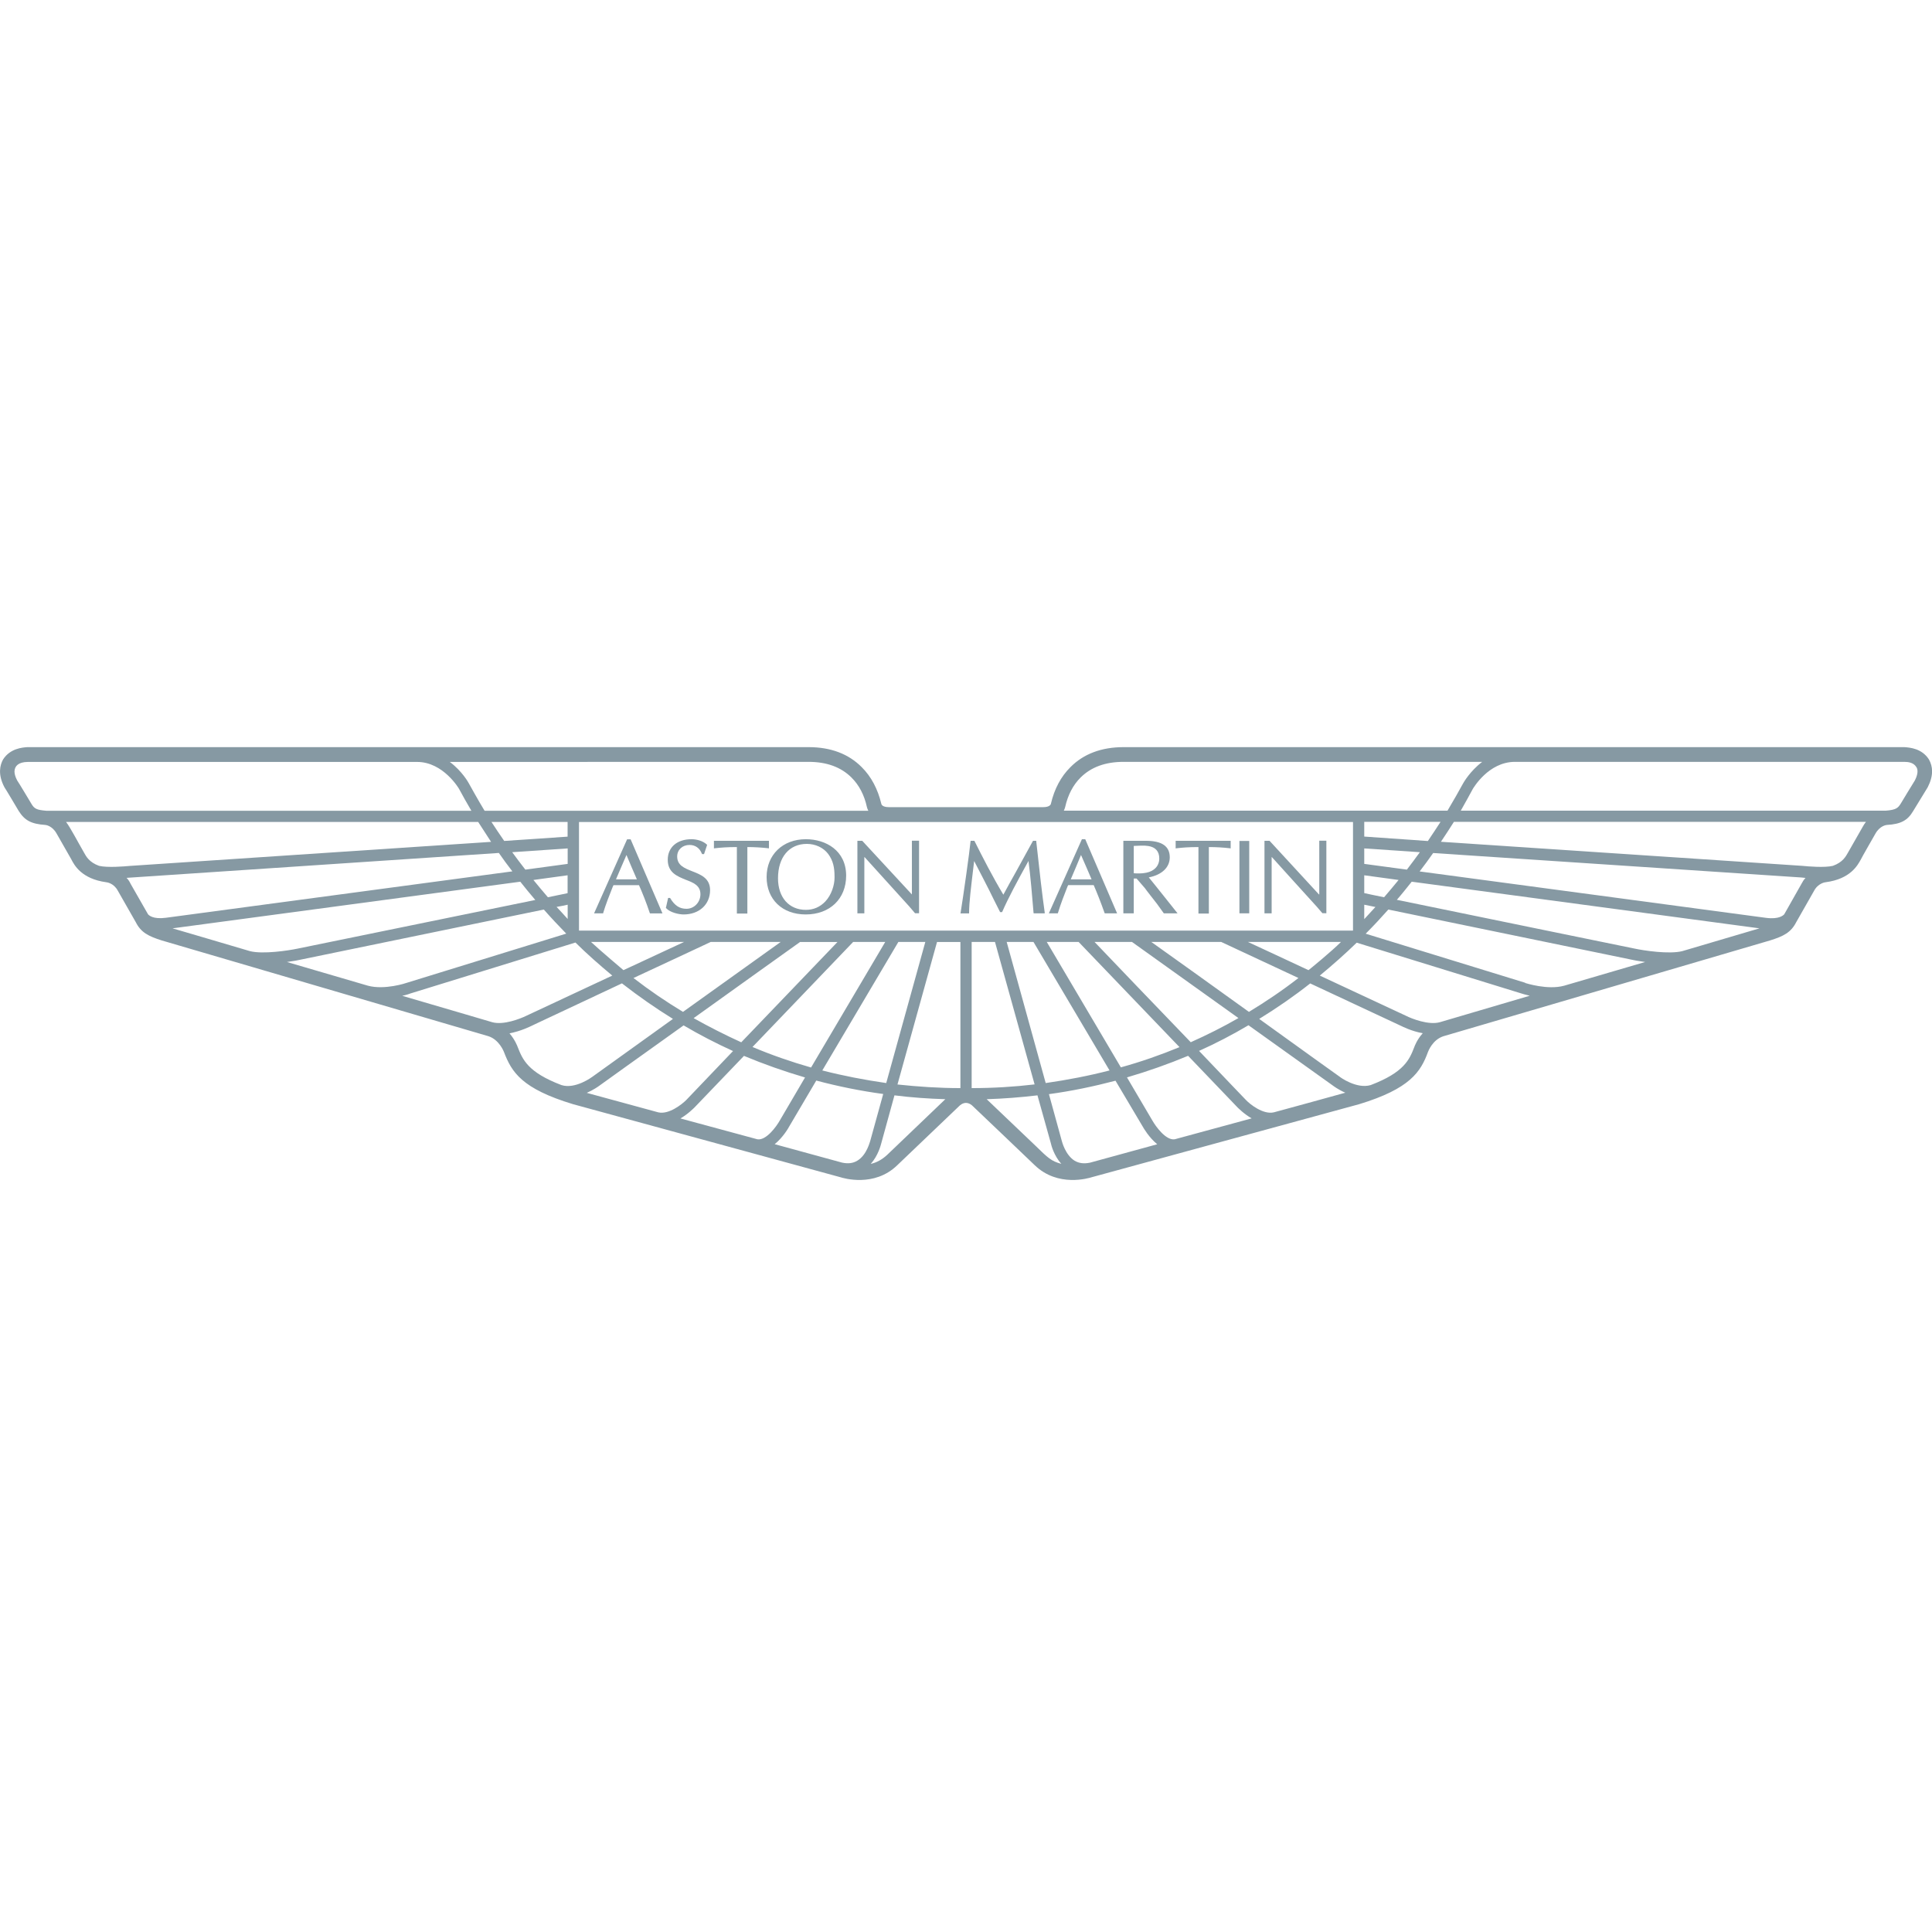 <?xml version="1.0" encoding="utf-8"?>
<!-- Generator: Adobe Illustrator 24.0.0, SVG Export Plug-In . SVG Version: 6.00 Build 0)  -->
<svg version="1.1" id="Layer_1" xmlns="http://www.w3.org/2000/svg" xmlns:xlink="http://www.w3.org/1999/xlink" x="0px" y="0px"
	 viewBox="0 0 256 256" style="enable-background:new 0 0 256 256;" xml:space="preserve">
<style type="text/css">
	.st0{fill:#8699A3;}
</style>
<g>
	<path class="st0" d="M252.34,99H148.87c-2.92,0-5.31,0.9-7.04,2.66c-1.26,1.25-2.12,2.88-2.58,4.84c0,0.08-0.16,0.45-1,0.45h-20.48
		c-0.87,0-0.99-0.38-0.99-0.44c-0.47-1.96-1.34-3.61-2.59-4.85c-1.75-1.77-4.12-2.66-7.04-2.66H3.64c-0.67,0.04-2.3,0.17-3.23,1.63
		c-0.41,0.73-0.73,1.97,0.18,3.69c0.03,0,1.89,3.14,1.89,3.14c0.8,1.26,1.66,1.72,3.53,1.85c0.03,0,0.9,0.08,1.49,1.14l1.94,3.4
		c0.4,0.78,1.35,2.6,4.63,3.05c0.06,0,1,0.11,1.54,1.12l2.38,4.17c0.69,1.37,1.67,1.86,3.43,2.42l43.29,12.69
		c1.46,0.46,2.07,2.1,2.07,2.1c1.02,2.68,2.38,4.86,9.15,6.91c0,0.01,35.4,9.67,35.4,9.67c0.43,0.14,4.51,1.37,7.55-1.57l8.29-7.92
		c0,0,0.36-0.35,0.82-0.35c0.47,0,0.83,0.35,0.83,0.35c0.03,0.01,8.3,7.92,8.3,7.92c3.07,2.94,7.12,1.71,7.57,1.57
		c-0.02,0,35.38-9.66,35.41-9.67c6.73-2.05,8.15-4.28,9.11-6.91c0.05-0.12,0.61-1.64,2.07-2.1c0,0,6.56-1.92,43.27-12.69
		c1.79-0.56,2.76-1.05,3.46-2.42l2.35-4.13c0.54-1.04,1.49-1.16,1.54-1.16c3.3-0.43,4.25-2.25,4.69-3.05c-0.03,0,1.92-3.4,1.92-3.4
		c0.6-1.06,1.47-1.14,1.51-1.14c1.85-0.11,2.75-0.59,3.49-1.85c0,0.01,1.92-3.14,1.92-3.14c0.38-0.74,0.58-1.45,0.58-2.13
		c0-0.55-0.15-1.08-0.41-1.55C254.67,99.17,253.06,99.05,252.34,99z M141.14,106.94c0.36-1.61,1.05-2.93,2.05-3.92
		c1.38-1.37,3.27-2.07,5.68-2.07c0,0,23.14,0,47.53,0c-1.63,1.24-2.47,2.75-2.53,2.85c-0.56,1.02-1.25,2.25-2.07,3.62h-50.84
		C141.06,107.23,141.14,106.94,141.14,106.94z M180.77,118.34v-2.36l4.55,0.62c-0.62,0.76-1.25,1.51-1.92,2.29
		C182.22,118.65,181.33,118.47,180.77,118.34z M182.25,120.18c-0.48,0.52-0.97,1.06-1.48,1.61v-1.91L182.25,120.18z M180.77,114.47
		v-2.05l7.37,0.5c-0.53,0.75-1.13,1.52-1.72,2.31L180.77,114.47z M180.77,110.85v-1.95h10.11c-0.52,0.8-1.07,1.64-1.68,2.54
		L180.77,110.85z M107.14,100.95c2.41,0,4.3,0.7,5.68,2.07c1,0.99,1.7,2.31,2.05,3.92c0,0,0.07,0.28,0.19,0.49H64.21
		c-0.8-1.3-2.08-3.62-2.08-3.62c-0.05-0.1-0.89-1.63-2.53-2.85C83.99,100.95,107.14,100.95,107.14,100.95z M72.6,118.89
		c-0.66-0.78-1.31-1.53-1.92-2.29l4.53-0.62v2.37L72.6,118.89z M75.22,119.88v1.89c-0.48-0.54-0.97-1.07-1.47-1.6
		C74.34,120.07,74.83,119.97,75.22,119.88z M69.61,115.23c-0.61-0.79-1.2-1.56-1.74-2.31l7.35-0.5v2.05L69.61,115.23z M66.81,111.43
		c-0.61-0.88-1.17-1.72-1.69-2.52h10.09v1.95L66.81,111.43z M6.14,107.43c-1.3-0.11-1.59-0.26-1.99-0.94c0,0-1.72-2.88-1.87-3.07
		c-0.29-0.54-0.36-0.93-0.36-1.22c0.03-0.69,0.51-1.23,1.77-1.24h51.58c3.48,0,5.55,3.56,5.55,3.56c0.46,0.86,1,1.82,1.64,2.91H6.14
		z M13.13,114.73c-1.31-0.47-1.72-1.25-2-1.76c-0.8-1.38-1.85-3.4-2.38-4.06h54.61c0.54,0.83,1.1,1.71,1.71,2.64l-47.9,3.19
		C16.44,114.81,14.24,114.99,13.13,114.73z M19.61,121.14l-2.31-4.04c-0.15-0.32-0.32-0.57-0.53-0.78c0.31-0.03,49.33-3.3,49.33-3.3
		c0.56,0.8,1.15,1.62,1.79,2.44l-45.91,6.15C20.25,121.84,19.71,121.26,19.61,121.14z M33.12,126.03
		c-4.75-1.42-8.63-2.53-10.26-3.02l46.08-6.18c0.64,0.8,1.28,1.6,1.99,2.42l-31.56,6.46C38.22,125.95,34.84,126.47,33.12,126.03z
		 M48.75,130.61c-3.51-1.03-7.23-2.11-10.73-3.14c0.95-0.13,1.61-0.26,1.66-0.28c0,0,22.86-4.7,32.38-6.67
		c0.93,1.06,1.92,2.11,2.97,3.19l-21.14,6.52C53.83,130.26,50.97,131.21,48.75,130.61z M65.23,135.45
		c-0.45-0.13-5.48-1.62-11.93-3.5c0.61-0.13,1.03-0.28,1.05-0.3c0,0.01,17.75-5.47,21.9-6.76c1.5,1.49,3.15,2.94,4.88,4.38
		l-11.44,5.35C68.94,134.98,66.74,135.86,65.23,135.45z M107.47,141.45c-2.66-0.76-5.25-1.66-7.76-2.72
		c5.35-5.58,11.8-12.31,13.34-13.92h4.25L107.47,141.45z M119.04,124.81h3.57l-5.18,18.7c-2.89-0.42-5.71-0.96-8.47-1.67
		C112.74,135.46,117.76,126.96,119.04,124.81z M98.22,138.11c-2.13-0.97-4.24-2.04-6.31-3.2c6.11-4.39,12.51-8.95,14.1-10.09h4.96
		L98.22,138.11z M90.5,134.08c-2.25-1.36-4.43-2.84-6.56-4.49c4.86-2.25,9.38-4.38,10.24-4.78h9.27L90.5,134.08z M82.61,128.55
		c-0.1-0.09-3.05-2.57-4.3-3.74h12.34L82.61,128.55z M74.4,143.78c-4.48-1.7-5.15-3.4-5.79-5.01c-0.05-0.15-0.38-1.01-1.1-1.85
		c1.51-0.28,2.76-0.92,2.84-0.95c-0.03,0,6.04-2.83,12.06-5.67c2.21,1.72,4.46,3.29,6.76,4.71l-10.68,7.67
		C78.46,142.7,76.24,144.36,74.4,143.78z M87.22,147.39l-9.47-2.58c0.93-0.41,1.59-0.89,1.64-0.93c0,0,5.27-3.79,11.19-8.01
		c2.12,1.25,4.33,2.39,6.55,3.4l-6.22,6.51C90.37,146.31,88.63,147.72,87.22,147.39z M100.35,150.96l-10.19-2.76
		c1.05-0.61,1.76-1.37,1.84-1.43c0,0,2.92-3.04,6.58-6.86c2.64,1.1,5.33,2.05,8.09,2.86l-3.35,5.71
		C102.91,149.22,101.53,151.16,100.35,150.96z M113.61,153.79c-0.59,0.36-1.25,0.43-2.04,0.26l-8.92-2.44
		c1.1-0.89,1.82-2.14,1.95-2.39c0,0,1.51-2.55,3.56-6.04c2.9,0.77,5.84,1.37,8.87,1.78l-1.72,6.22
		C115.28,151.19,114.89,153.02,113.61,153.79z M117.56,153.02c-0.7,0.65-1.44,1.04-2.18,1.2c0.98-1.09,1.33-2.49,1.39-2.72
		l1.75-6.36c2.21,0.28,4.46,0.44,6.74,0.51C123.44,147.39,117.56,153.02,117.56,153.02z M127.26,144.18c-2.85,0-5.61-0.19-8.34-0.48
		l5.24-18.88h3.1V144.18L127.26,144.18z M76.75,123.32c0,0-0.03-0.02-0.03-0.04v-14.36h102.56v14.38l-0.04,0.01H76.75L76.75,123.32z
		 M138.7,124.81h4.22l13.37,13.94c-2.52,1.04-5.09,1.94-7.77,2.68L138.7,124.81z M147.02,141.84c-2.74,0.71-5.56,1.25-8.46,1.67
		l-5.17-18.7h3.55L147.02,141.84z M145.03,124.81h4.96l14.11,10.09c-2.07,1.19-4.17,2.24-6.32,3.2
		C153.11,133.26,147.54,127.44,145.03,124.81z M152.55,124.81h9.26l10.24,4.78c-2.12,1.65-4.3,3.12-6.56,4.49
		C160.57,130.53,155.37,126.82,152.55,124.81z M165.35,124.81h12.34c-1.26,1.27-4.23,3.69-4.31,3.74
		C170.38,127.16,167.45,125.77,165.35,124.81z M128.75,144.18v-19.37h3.09l5.25,18.88C134.36,144.01,131.58,144.18,128.75,144.18z
		 M137.17,151.78c0,0-4.81-4.59-6.43-6.13c2.29-0.07,4.53-0.25,6.73-0.51l1.78,6.37c0.04,0.22,0.4,1.61,1.38,2.71
		C139.29,153.85,138.88,153.45,137.17,151.78z M144.43,154.06c-0.79,0.16-1.45,0.09-2.04-0.26c-1.22-0.76-1.66-2.5-1.69-2.6
		l-1.71-6.22c3.02-0.41,5.96-1.03,8.82-1.78l3.59,6.05c0.13,0.23,0.85,1.48,1.94,2.37L144.43,154.06z M155.66,150.96
		c-1.18,0.19-2.54-1.74-2.95-2.46l-3.38-5.74c2.77-0.81,5.46-1.76,8.1-2.86l6.57,6.86c0.08,0.06,0.79,0.82,1.85,1.43L155.66,150.96z
		 M170.48,146.93l-1.69,0.46c-1.41,0.33-3.16-1.07-3.69-1.63c0,0-2.74-2.85-6.22-6.51c2.23-1,4.42-2.14,6.55-3.4l11.22,8.02
		c0.04,0.03,0.69,0.52,1.61,0.92C175.77,145.49,170.48,146.93,170.48,146.93z M187.39,138.77c-0.63,1.61-1.3,3.31-5.77,5.01
		c-1.87,0.55-4.08-1.07-4.08-1.09c-0.02,0-5.01-3.59-10.69-7.68c2.31-1.42,4.56-2.97,6.76-4.7l12.09,5.65
		c0.07,0.03,1.29,0.67,2.82,0.95C187.77,137.74,187.45,138.6,187.39,138.77z M190.78,135.45c-1.49,0.41-3.72-0.47-4.43-0.83
		c0,0-5.66-2.64-11.47-5.35c1.74-1.44,3.38-2.89,4.89-4.36l21.89,6.75c0.05,0.01,0.46,0.15,1.04,0.28L190.78,135.45z M207.26,130.61
		c-2.2,0.61-5.1-0.35-5.14-0.35l-0.03-0.04l-21.13-6.5c1.05-1.05,2.06-2.14,3-3.2l32.37,6.67c0.05,0.02,0.71,0.15,1.66,0.28
		L207.26,130.61z M222.91,126.03c-1.74,0.44-5.12-0.08-6.28-0.33c0,0-21.61-4.42-31.54-6.47c0.7-0.8,1.34-1.62,1.97-2.4l46.08,6.18
		L222.91,126.03z M238.7,117.12c0-0.01-1.89,3.34-2.28,4.03c-0.11,0.11-0.65,0.7-2.41,0.47l-45.9-6.15
		c0.64-0.83,1.23-1.64,1.79-2.44l48.77,3.24c0.05,0.01,0.26,0.03,0.57,0.06C239.03,116.54,238.85,116.83,238.7,117.12z
		 M246.84,109.52l-1.97,3.45c-0.29,0.51-0.69,1.29-2.01,1.76c-1.09,0.26-3.27,0.08-4.03,0l-47.9-3.19c0.62-0.93,1.2-1.81,1.72-2.64
		h54.6C247.1,109.09,246.97,109.28,246.84,109.52z M253.73,103.41c-0.03,0.02-1.87,3.07-1.87,3.07c-0.36,0.56-0.57,0.83-2,0.94
		h-56.3c0.62-1.09,1.15-2.06,1.61-2.91c0.03-0.02,2.03-3.56,5.56-3.56h51.59c0.54,0,1.25,0.09,1.61,0.7
		c0.05,0.07,0.15,0.25,0.15,0.55C254.08,102.48,254.01,102.87,253.73,103.41z"/>
	<path class="st0" d="M83.1,111.2l-4.38,9.82h1.21v-0.07c0.36-1.18,0.82-2.33,1.25-3.42c0,0,0.08-0.16,0.11-0.24
		c0.1,0,3.28,0,3.38,0c0.46,1.04,0.95,2.25,1.43,3.69l0.03,0.05h1.65l-4.22-9.82H83.1L83.1,111.2z M81.62,116.52
		c0.09-0.18,1.23-2.91,1.39-3.23c0.12,0.32,1.3,3.05,1.38,3.23C84.17,116.52,81.84,116.52,81.62,116.52z"/>
	<path class="st0" d="M91.73,115.45c-1.03-0.41-2-0.78-2-1.96c0-0.89,0.69-1.53,1.64-1.53c0.76,0,1.34,0.42,1.63,1.15l0.03,0.06
		h0.26l0.41-1.22l-0.05-0.05c-0.54-0.51-1.41-0.7-2.02-0.7c-1.92,0-3.15,1.07-3.15,2.72c0,1.71,1.26,2.19,2.38,2.65
		c1,0.38,1.95,0.75,1.95,1.92c0,1.07-0.83,1.93-1.85,1.93c-0.92,0-1.56-0.43-2.15-1.4l-0.02-0.04h-0.26l-0.3,1.34l0.04,0.02
		c0.51,0.57,1.69,0.83,2.31,0.83c2.06,0,3.51-1.31,3.51-3.23C94.08,116.37,92.88,115.9,91.73,115.45z"/>
	<path class="st0" d="M101.89,112.42v-1.01h-0.07H94.6v1.01l0.1-0.02c0.82-0.09,1.64-0.16,2.94-0.16c0,0.18,0,8.81,0,8.81h1.39
		c0,0,0-8.63,0-8.81c0.98,0,1.89,0.06,2.79,0.16L101.89,112.42z"/>
	<path class="st0" d="M106.78,111.2c-3.07,0-5.2,2.07-5.2,5.01c0,2.97,2.08,4.96,5.18,4.96c3.2,0,5.36-2.07,5.36-5.15
		C112.11,112.69,109.42,111.2,106.78,111.2z M110.58,116.32c0,0.9-0.37,2.23-1.23,3.14c-0.7,0.72-1.54,1.1-2.57,1.1
		c-2.22,0-3.69-1.63-3.69-4.18c0-2.8,1.48-4.56,3.82-4.56c1.13,0,2.19,0.49,2.82,1.32c0.68,0.91,0.85,1.86,0.85,2.98
		C110.58,116.16,110.58,116.24,110.58,116.32z"/>
	<path class="st0" d="M120.83,111.41c0,0,0,6.93,0,7.11c-0.05-0.05-6.58-7.11-6.58-7.11h-0.64v9.61h0.92c0,0,0-7.28,0-7.45
		c0.03,0,0.03,0,0.03,0c0.05,0.06,5.94,6.56,5.94,6.56l0.74,0.87l0.03,0.01h0.51v-9.61h-0.08H120.83z"/>
	<path class="st0" d="M137.29,111.41h-0.07h-0.34l-2.32,4.22c0,0-1.49,2.66-1.61,2.92c-1.44-2.4-2.72-4.91-3.82-7.1l-0.02-0.04
		h-0.49l-0.02,0.09c-0.13,1.39-0.95,7.2-1.31,9.42l-0.03,0.11h1.15v-0.07c0-1.37,0.26-3.4,0.51-5.54c0,0,0.11-0.95,0.16-1.33
		c0.16,0.32,1.97,3.76,2.64,5.18l0.8,1.59h0.26l0.03-0.06c0.8-1.83,1.94-3.95,3.47-6.72c0.23,1.66,0.52,4.96,0.67,6.87l0.02,0.07
		h1.46v-0.11c-0.33-2.33-0.69-5.42-1.12-9.42V111.41L137.29,111.41z"/>
	<path class="st0" d="M143.75,111.2h-0.39l-4.38,9.82h1.18l0.03-0.07c0.36-1.19,0.82-2.36,1.25-3.46c0,0,0.07-0.13,0.1-0.21
		c0.11,0,3.28,0,3.38,0c0.46,1.06,0.95,2.3,1.44,3.69l0.03,0.05h1.63l-4.22-9.82H143.75L143.75,111.2z M141.88,116.52
		c0.08-0.18,1.23-2.88,1.36-3.23c0.15,0.32,1.33,3.05,1.4,3.23C144.41,116.52,142.11,116.52,141.88,116.52z"/>
	<path class="st0" d="M155,113.6c0-1.47-1.04-2.19-3.17-2.19h-2.92h-0.06v9.61h1.38c0,0,0-4.45,0-4.61c0.1,0,0.33,0,0.37,0
		c0.05,0.05,1.11,1.28,1.11,1.28c-0.03,0,1.61,2.09,1.61,2.09l0.89,1.24h0.06h1.76c0,0-3.63-4.57-3.81-4.76
		C153.96,115.92,155,114.93,155,113.6z M150.23,115.71c0-0.15,0-3.47,0-3.62c0.56-0.03,1.43-0.08,1.92,0.01
		c0.96,0.15,1.46,0.71,1.46,1.65c0,0.97-0.65,1.68-1.72,1.89C151.3,115.77,150.58,115.74,150.23,115.71z"/>
	<path class="st0" d="M155.78,111.41v1.01l0.11-0.02c0.81-0.09,1.6-0.16,2.91-0.16c0,0.18,0,8.81,0,8.81h1.38c0,0,0-8.63,0-8.81
		c1,0,1.92,0.06,2.79,0.16l0.1,0.02v-1.01H163H155.78z"/>
	<rect x="164.23" y="111.43" class="st0" width="1.3" height="9.59"/>
	<path class="st0" d="M174.81,118.52c0,0,0,0-0.04,0c-0.05-0.05-6.55-7.11-6.55-7.11h-0.67v9.61h0.95c0,0,0-7.28,0-7.45h0.03
		c0.04,0.06,5.94,6.56,5.94,6.56l0.75,0.87l0.53,0.01v-9.61h-0.94C174.81,111.41,174.81,118.34,174.81,118.52z"/>
</g>
</svg>
